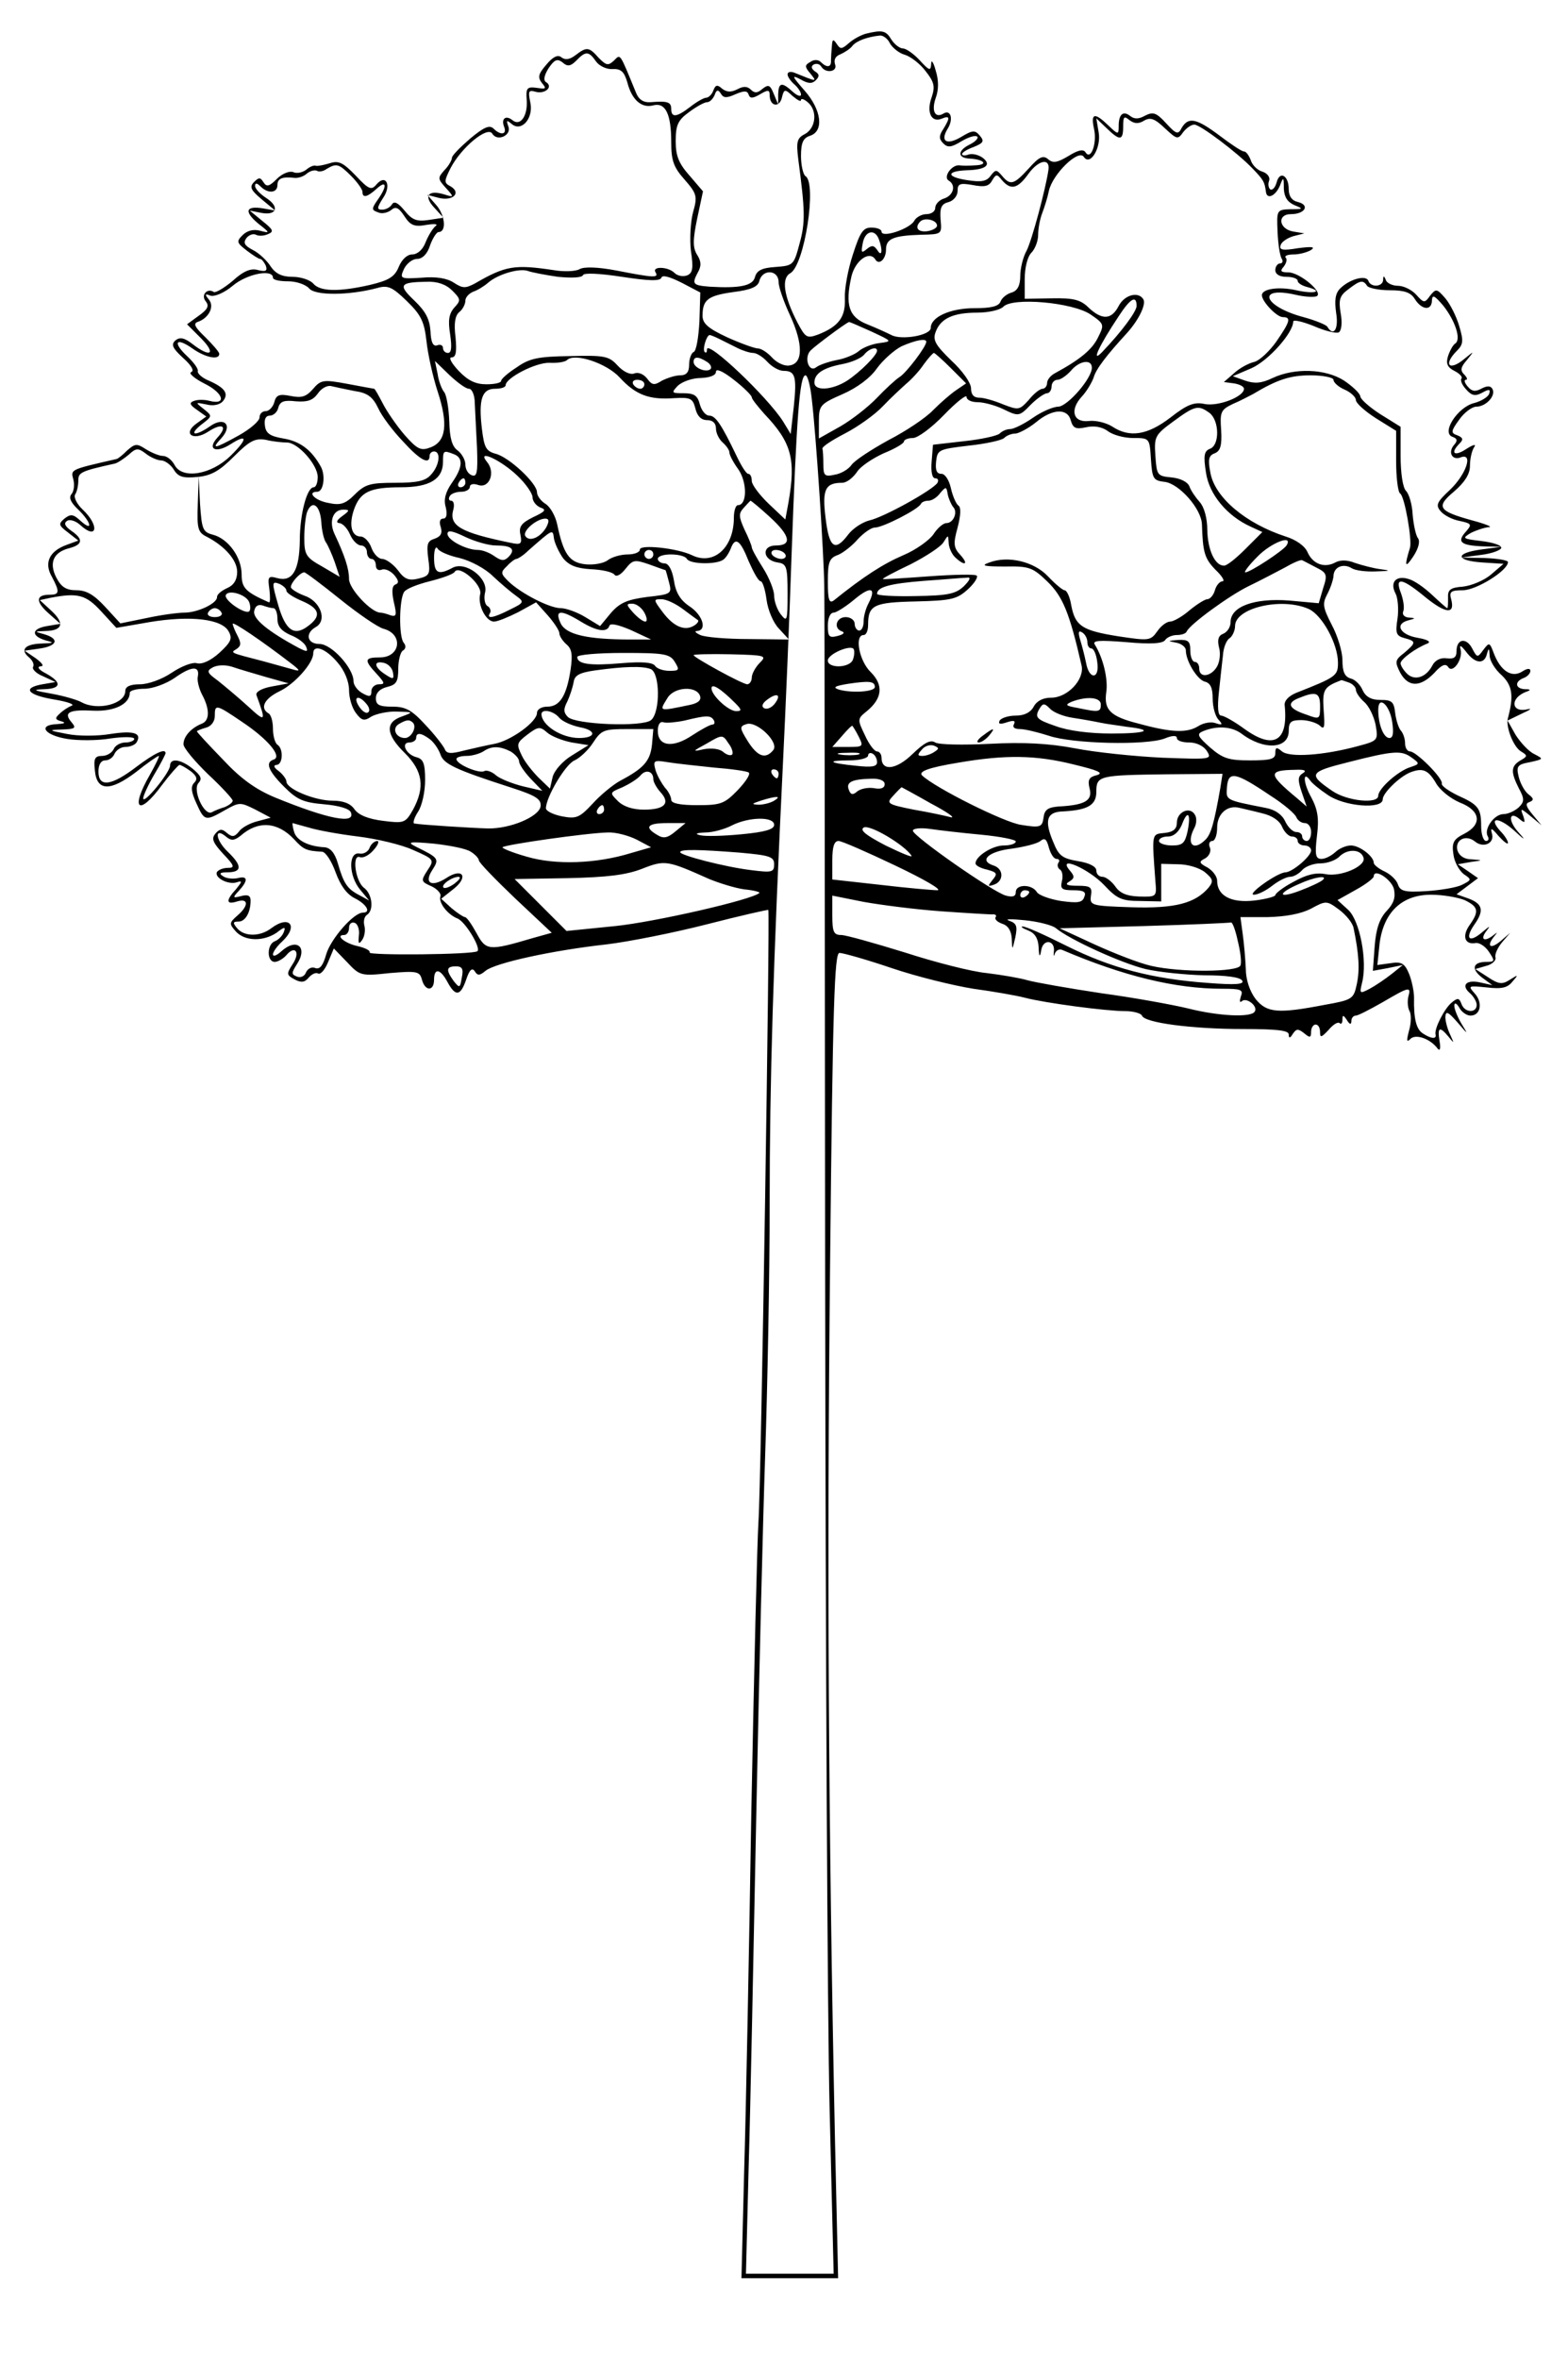 <?xml version="1.0" standalone="no"?>
<!DOCTYPE svg PUBLIC "-//W3C//DTD SVG 20010904//EN"
 "http://www.w3.org/TR/2001/REC-SVG-20010904/DTD/svg10.dtd">
<svg version="1.0" xmlns="http://www.w3.org/2000/svg"
 width="431pt" height="648pt" viewBox="0 0 431 648"
 preserveAspectRatio="xMidYMid meet">
<g transform="translate(0,648) scale(0.123,-0.123)"
fill="#000000" stroke="none">
<path d="M1935 5193 c-11 -3 -28 -12 -38 -21 -16 -14 -19 -14 -27 -2 -8 12
-10 11 -11 -5 -1 -11 -2 -26 -2 -32 1 -15 -9 -17 -23 -3 -5 5 -15 6 -23 0 -13
-7 -13 -11 0 -26 15 -19 16 -19 -36 2 -8 3 -15 2 -15 -4 0 -5 7 -15 15 -22 8
-7 15 -17 15 -23 0 -5 -8 -3 -18 6 -25 23 -32 21 -33 -5 l0 -23 -10 24 c-8 20
-12 21 -25 11 -11 -10 -18 -10 -26 -2 -8 8 -17 8 -30 1 -14 -7 -23 -7 -34 1
-11 10 -15 9 -20 -4 -3 -9 -11 -16 -16 -16 -5 0 -21 -9 -35 -20 -31 -24 -43
-25 -43 -5 0 16 -9 18 -47 15 -15 -1 -26 6 -32 22 -37 90 -34 86 -49 71 -13
-12 -17 -11 -34 6 -22 25 -27 25 -52 6 -13 -10 -23 -11 -31 -5 -8 7 -19 2 -34
-16 -18 -21 -20 -28 -10 -41 11 -13 9 -14 -11 -11 -22 3 -25 0 -23 -26 3 -36
-14 -61 -32 -46 -15 12 -26 3 -18 -16 6 -17 -9 -18 -24 -3 -9 9 -22 3 -52 -22
-22 -19 -41 -38 -41 -43 0 -5 -7 -18 -17 -28 -15 -17 -15 -19 3 -39 19 -21 19
-22 -3 -15 -36 11 -47 -3 -23 -29 l21 -23 -33 -5 c-27 -4 -37 0 -54 21 -14 17
-23 22 -28 14 -4 -7 -14 -12 -22 -12 -12 0 -12 4 2 26 20 29 6 55 -15 30 -11
-13 -17 -11 -46 20 -28 29 -38 34 -57 28 -13 -4 -27 -7 -32 -6 -4 2 -14 -2
-22 -9 -8 -6 -21 -9 -29 -5 -9 3 -25 -4 -36 -15 -17 -17 -23 -19 -30 -8 -7 11
-10 12 -21 1 -11 -11 -8 -18 17 -39 l30 -25 -28 5 c-38 6 -42 -7 -10 -34 27
-21 27 -22 4 -16 -15 4 -29 0 -39 -10 -14 -14 -13 -17 9 -34 13 -10 27 -19 30
-19 4 0 9 -7 13 -15 4 -12 0 -14 -17 -10 -16 5 -33 -2 -57 -24 -19 -16 -38
-27 -42 -25 -15 10 -30 -7 -18 -21 8 -10 4 -18 -16 -32 l-26 -19 32 -32 c34
-35 20 -43 -20 -12 -18 14 -28 16 -38 8 -10 -9 -7 -17 17 -39 19 -17 26 -29
18 -32 -6 -2 7 -14 31 -26 42 -21 49 -48 10 -38 -11 3 -26 3 -34 0 -12 -4 -10
-9 6 -20 l21 -15 -21 -15 c-33 -23 -9 -41 25 -19 32 21 45 13 21 -13 -24 -26
-4 -36 29 -15 39 25 39 12 0 -26 -43 -42 -108 -53 -125 -20 -6 11 -17 20 -26
20 -8 0 -25 7 -38 15 -20 13 -24 13 -42 -3 -10 -10 -21 -19 -24 -19 -105 -24
-102 -23 -96 -46 3 -12 1 -26 -4 -32 -7 -8 -2 -19 15 -35 29 -28 34 -51 5 -25
-16 15 -22 16 -36 5 -14 -12 -13 -15 8 -31 l23 -18 -27 -10 c-38 -14 -50 -40
-32 -71 18 -34 17 -40 -5 -40 -31 0 -32 -15 -3 -41 l27 -24 -30 -5 c-35 -6
-36 -22 -3 -32 20 -5 19 -6 -9 -7 -37 -1 -49 -14 -28 -31 8 -7 12 -16 9 -21
-3 -5 7 -15 22 -21 l28 -13 -29 -5 c-46 -8 -34 -24 26 -34 30 -5 47 -11 39
-14 -8 -3 -20 -11 -27 -18 -11 -10 -10 -13 5 -17 10 -3 6 -5 -11 -6 -44 -2
-27 -25 23 -33 24 -4 68 -4 97 1 29 4 53 4 53 -1 0 -4 -9 -8 -20 -8 -11 0 -23
-7 -26 -15 -4 -8 -15 -15 -26 -15 -16 0 -19 -6 -16 -32 4 -47 34 -48 92 -4 25
20 48 36 51 36 2 0 -7 -19 -20 -42 -45 -78 -25 -94 27 -23 18 24 36 44 39 45
3 0 14 -6 25 -14 14 -11 16 -18 8 -26 -8 -8 -7 -20 5 -46 18 -40 20 -40 64
-15 32 18 34 18 68 1 l34 -18 -30 -8 c-16 -4 -35 -14 -41 -23 -10 -12 -15 -13
-27 -3 -11 10 -17 9 -26 -2 -9 -11 -5 -20 18 -45 25 -26 26 -31 11 -31 -11 0
-21 -4 -25 -9 -7 -13 26 -30 45 -23 12 4 11 1 -2 -15 -24 -26 -23 -36 2 -28
26 8 26 -10 0 -32 -18 -16 -18 -18 -3 -35 20 -22 61 -23 91 -3 18 14 21 14 16
1 -3 -8 -12 -17 -20 -20 -18 -7 -18 -46 0 -46 7 0 19 7 26 15 19 23 32 7 14
-20 -14 -22 -14 -24 4 -34 15 -8 23 -7 32 4 7 8 16 12 21 9 5 -3 15 8 22 25
l13 31 30 -31 c28 -30 31 -31 95 -24 61 5 67 4 72 -15 7 -26 27 -26 27 0 0 27
14 25 30 -5 18 -33 29 -32 42 6 7 21 13 27 19 18 6 -10 11 -10 24 1 22 18 152
46 270 59 50 6 151 26 225 45 74 19 136 33 137 32 4 -4 -16 -1282 -22 -1366
-3 -47 -10 -339 -16 -650 -5 -311 -12 -672 -16 -802 l-6 -238 108 0 108 0 -7
308 c-15 711 -18 1298 -11 1955 6 589 10 697 21 697 8 0 61 -15 117 -34 56
-19 138 -39 182 -46 44 -6 96 -15 115 -20 46 -12 182 -30 225 -30 18 0 35 -5
37 -10 5 -16 112 -30 226 -30 75 0 102 -3 102 -12 0 -9 3 -9 9 1 8 12 12 12
25 2 13 -11 16 -11 16 3 0 9 5 16 10 16 6 0 10 -7 10 -17 0 -13 3 -12 19 5 10
12 21 19 25 15 3 -3 6 0 6 8 0 11 2 11 10 -1 6 -10 10 -11 10 -2 0 6 4 12 10
12 5 0 32 14 60 30 60 35 64 36 57 11 -2 -10 -1 -24 3 -31 4 -7 4 -26 -1 -43
-6 -23 -6 -28 3 -19 12 12 45 0 61 -22 5 -6 7 1 4 17 -5 31 0 34 20 10 13 -16
13 -16 4 4 -6 12 -11 30 -11 40 1 14 6 12 27 -12 24 -28 25 -29 9 -3 -9 15
-16 33 -16 40 0 8 5 6 11 -4 5 -10 17 -18 25 -18 23 0 28 29 10 49 -16 18 -15
18 26 14 34 -4 47 -1 58 13 14 16 13 16 -6 4 -17 -11 -25 -10 -49 6 l-28 18
24 7 c13 3 23 12 21 19 -2 7 5 22 15 34 l18 21 -22 -19 c-23 -19 -32 -11 -13
12 7 9 7 9 -2 2 -20 -16 -31 -11 -17 8 11 14 9 13 -9 -2 -28 -24 -39 -15 -18
16 23 32 20 47 -11 59 l-28 10 24 18 24 18 -23 16 -22 15 28 5 c29 4 29 4 3 6
-17 0 -28 8 -32 20 -6 24 19 36 39 20 19 -16 45 -4 38 18 -4 14 0 12 15 -6 12
-13 21 -20 21 -15 0 4 -7 16 -17 26 -28 31 -5 33 30 2 26 -24 28 -24 9 -3 -23
26 -19 48 5 27 11 -9 12 -7 7 8 -7 18 -6 18 17 -1 l24 -20 -20 24 c-15 18 -17
25 -7 28 10 4 10 8 -2 17 -8 6 -18 23 -22 39 -6 24 -3 28 25 33 31 7 31 7 10
18 -13 6 -31 26 -42 43 l-18 32 33 16 c18 8 23 12 11 9 -36 -8 -39 25 -3 39
12 4 11 6 -2 6 -22 1 -24 17 -3 25 8 3 15 10 15 16 0 6 -7 6 -19 -2 -23 -14
-48 2 -63 42 -9 24 -10 24 -23 7 -13 -18 -14 -18 -25 3 -13 25 -35 22 -35 -6
0 -14 -6 -18 -22 -16 -13 2 -26 -4 -32 -16 -14 -27 -40 -35 -57 -18 -8 8 -14
18 -14 23 0 9 34 34 60 44 9 4 0 9 -23 13 -39 7 -51 31 -19 39 16 4 16 5 0 6
-10 1 -15 7 -12 14 3 8 0 26 -5 40 -15 38 2 35 55 -9 46 -37 66 -38 57 -4 -5
17 0 20 26 20 30 0 101 44 101 63 0 4 -24 8 -52 9 l-53 1 45 6 c25 3 45 11 45
16 0 6 -20 12 -45 15 -42 5 -43 6 -23 18 12 6 30 12 40 13 10 0 -7 7 -37 15
-76 21 -82 30 -40 65 23 20 35 38 35 57 0 15 4 33 9 41 6 8 -1 7 -18 -4 -26
-17 -36 -9 -14 13 9 9 7 13 -5 18 -15 5 -15 9 4 35 11 16 29 29 38 29 22 0 45
25 36 40 -4 7 -12 7 -25 0 -13 -7 -21 -6 -30 5 -7 8 -9 15 -4 15 4 0 3 5 -4
12 -9 9 -8 16 6 32 17 21 17 21 -4 4 -35 -30 -50 -15 -18 17 14 14 15 22 5 55
-6 21 -20 49 -31 62 -19 22 -21 22 -34 6 -12 -17 -14 -17 -31 2 -10 11 -28 20
-41 20 -12 0 -25 6 -27 13 -4 10 -6 10 -6 0 -1 -16 -28 -17 -33 -2 -5 14 -42
4 -63 -17 -11 -11 -13 -26 -9 -55 6 -36 -6 -54 -20 -30 -3 4 -27 14 -53 21
-90 24 -106 70 -18 50 21 -5 43 -6 48 -3 14 9 -39 53 -64 53 -17 0 -19 3 -10
13 6 8 8 17 4 20 -3 4 5 7 18 7 13 0 31 5 39 10 10 7 2 8 -29 4 -35 -6 -43 -4
-39 7 2 7 15 16 29 20 l24 6 -24 4 c-33 5 -38 39 -6 39 31 0 43 20 16 27 -14
3 -21 13 -21 29 0 30 -20 42 -27 15 -3 -11 -9 -18 -14 -16 -4 3 -6 12 -3 19 3
8 -3 17 -15 21 -11 3 -23 15 -26 26 -4 10 -10 19 -15 19 -5 0 -29 16 -54 35
-52 39 -70 43 -85 18 -8 -16 -12 -15 -35 10 -22 24 -29 26 -47 17 -14 -8 -24
-8 -33 -1 -16 13 -26 4 -26 -22 0 -20 -1 -20 -23 1 -31 30 -40 28 -32 -8 7
-31 -7 -71 -19 -52 -5 8 -17 5 -38 -8 -25 -15 -35 -17 -46 -7 -11 9 -20 5 -43
-21 -33 -36 -41 -39 -60 -16 -12 14 -14 14 -25 0 -9 -13 -21 -15 -53 -10 -46
7 -47 20 -1 22 43 1 57 12 36 28 -10 7 -24 10 -32 7 -8 -3 -14 -2 -14 1 0 4
12 11 26 16 22 9 24 13 14 25 -11 13 -16 13 -41 -2 -33 -20 -49 -11 -31 18 13
21 7 43 -9 34 -19 -12 -28 5 -18 34 7 19 7 40 0 62 -5 19 -10 25 -10 15 -1
-17 -4 -16 -26 8 -13 14 -30 26 -37 26 -7 0 -19 9 -26 20 -12 20 -20 22 -57
13z m54 -22 c6 -10 21 -22 33 -25 13 -4 34 -20 46 -36 20 -25 22 -35 14 -59
-12 -33 -1 -57 22 -48 19 8 20 3 4 -23 -10 -15 -10 -22 0 -32 10 -10 18 -9 41
5 15 9 31 14 35 10 3 -3 -4 -11 -16 -17 -29 -14 -29 -31 0 -32 32 -2 41 -14
11 -15 -13 -1 -29 -1 -35 0 -17 2 -37 -26 -24 -34 17 -10 11 -33 -10 -40 -11
-3 -20 -13 -20 -21 0 -8 -9 -14 -20 -14 -10 0 -23 -7 -27 -15 -10 -18 -73 -39
-73 -24 0 5 -10 9 -23 9 -18 0 -25 -10 -41 -60 -11 -33 -19 -77 -18 -98 2 -42
-14 -63 -60 -81 -25 -9 -28 -7 -46 27 -31 60 -36 99 -16 110 32 18 60 201 34
217 -5 3 -10 24 -10 45 0 30 5 40 20 45 32 10 26 58 -12 101 -28 32 -30 36 -9
25 17 -10 26 -10 34 -2 9 9 8 14 -2 20 -8 6 -9 11 -3 15 6 3 13 2 17 -4 10
-17 38 -12 31 5 -3 10 1 18 12 22 9 4 22 12 27 19 9 11 33 20 62 23 7 0 17 -7
22 -18z m-657 -40 c7 -10 24 -18 37 -17 19 1 26 -6 33 -30 10 -39 32 -58 58
-51 27 7 40 -19 40 -82 0 -41 5 -56 30 -84 27 -31 29 -37 19 -72 -6 -22 -8
-61 -5 -87 6 -39 4 -50 -9 -55 -9 -3 -21 -1 -28 6 -14 14 -51 15 -42 1 8 -13
-5 -12 -87 4 -42 8 -73 9 -83 3 -9 -5 -35 -6 -58 -2 -87 13 -107 10 -176 -30
-21 -11 -27 -11 -47 2 -15 10 -40 14 -72 11 -48 -3 -49 -2 -39 20 6 12 19 22
29 22 12 0 23 11 29 30 6 17 15 30 19 30 18 0 15 36 -4 59 l-21 24 27 -7 c31
-7 49 12 25 26 -15 8 -15 11 0 41 24 46 82 94 93 77 11 -19 44 -4 36 16 -5 14
-4 15 8 5 22 -18 49 14 41 49 -5 25 -4 28 13 23 21 -5 39 12 22 22 -6 4 -4 15
6 31 13 19 19 22 31 13 11 -10 18 -9 31 4 21 22 28 21 44 -2z m312 -73 c19 8
26 8 29 -1 3 -9 9 -9 26 1 17 10 21 10 21 -2 0 -25 21 -29 27 -7 5 21 7 21 24
5 11 -9 19 -14 19 -9 0 4 7 2 15 -5 22 -18 19 -57 -6 -71 -18 -9 -20 -17 -15
-57 15 -113 16 -140 3 -187 -13 -49 -14 -50 -54 -53 -31 -2 -42 -8 -46 -23 -5
-19 -34 -25 -101 -21 -38 3 -40 6 -27 31 9 15 8 26 -1 40 -10 16 -10 33 0 81
l13 61 -30 35 c-24 27 -31 44 -31 77 0 36 5 47 30 65 16 12 34 22 40 22 6 0
13 7 17 16 4 12 8 13 14 3 6 -10 13 -10 33 -1z m913 -59 c14 8 24 4 46 -17 27
-25 29 -26 41 -9 7 9 18 17 25 17 13 0 97 -63 131 -99 24 -25 26 -29 29 -51 2
-18 21 -10 31 13 8 21 9 21 9 -6 1 -19 8 -30 24 -37 20 -8 20 -9 -9 -9 -31 -1
-31 -2 -29 -50 1 -26 5 -53 9 -60 4 -6 2 -11 -3 -11 -6 0 -11 -7 -11 -15 0 -9
9 -15 25 -15 14 0 25 -4 25 -9 0 -5 10 -11 22 -14 37 -10 15 -16 -25 -7 -40 9
-77 3 -77 -11 0 -14 33 -49 47 -49 19 0 16 -10 -15 -55 -15 -21 -37 -42 -49
-45 -13 -3 -33 -14 -45 -25 l-23 -20 23 -3 c12 -2 22 -7 22 -12 0 -18 -58 -40
-88 -34 -23 5 -39 -1 -76 -30 -52 -40 -92 -46 -131 -20 -13 8 -36 14 -52 12
-35 -4 -43 25 -15 55 11 12 22 31 26 42 5 19 30 51 75 100 26 29 43 64 36 75
-11 18 -42 10 -55 -15 -16 -31 -37 -32 -67 -4 -18 18 -34 22 -83 21 l-60 -1 0
44 c0 25 6 50 15 59 8 8 15 26 15 40 0 14 4 35 9 48 5 13 12 35 15 50 8 37 66
94 78 76 14 -22 40 21 33 56 l-5 30 23 -22 c30 -29 37 -28 37 4 0 22 2 24 14
14 11 -8 20 -9 33 -1z m-214 -110 c-6 -42 -37 -158 -49 -181 -8 -14 -14 -40
-14 -56 0 -21 -6 -33 -19 -37 -11 -3 -22 -12 -25 -20 -4 -11 -21 -15 -58 -15
-55 0 -98 -20 -98 -44 0 -17 -66 -28 -88 -16 -10 5 -34 16 -54 24 -41 16 -50
43 -35 108 9 35 40 57 53 37 8 -14 24 0 24 22 0 24 16 31 78 33 47 1 47 1 44
34 -2 27 2 35 18 39 11 3 20 14 20 25 0 16 5 18 34 13 26 -5 36 -3 43 10 9 15
11 15 22 1 20 -23 35 -20 60 15 22 30 48 35 44 8z m-1558 -14 c14 -14 25 -30
25 -35 0 -15 11 -12 32 7 22 20 24 6 2 -25 -14 -20 -14 -23 1 -28 8 -4 21 -1
29 5 10 9 17 6 30 -14 13 -20 22 -24 49 -19 19 3 27 2 20 -3 -6 -5 -16 -21
-22 -36 -6 -16 -18 -27 -30 -27 -11 0 -23 -11 -30 -28 -9 -22 -22 -30 -64 -40
-70 -16 -112 -15 -127 3 -7 8 -28 15 -46 15 -24 0 -38 7 -49 23 -8 13 -26 30
-40 37 -19 10 -22 16 -14 27 6 7 15 10 21 7 5 -3 17 -3 26 1 15 6 13 10 -12
30 l-28 23 25 -5 c35 -7 43 13 12 33 -14 9 -25 21 -25 27 0 7 4 7 12 -1 17
-17 38 -15 38 3 0 15 11 19 38 16 8 -1 20 3 27 9 8 7 18 9 23 7 4 -3 14 -2 22
4 22 13 27 12 55 -16z m1309 -110 c1 -5 -9 -11 -21 -13 -22 -3 -30 8 -16 22
10 9 36 3 37 -9z m-130 -31 c9 -24 7 -41 -3 -25 -8 12 -13 12 -24 3 -12 -10
-13 -8 -9 13 5 28 27 33 36 9z m-717 -84 c31 -3 54 -2 56 4 2 5 35 4 87 -4 59
-9 85 -10 88 -2 2 7 19 2 45 -11 l42 -22 -2 -65 c-2 -36 -7 -66 -13 -68 -5 -2
-10 -15 -10 -28 0 -17 -6 -24 -20 -24 -11 0 -29 -6 -41 -12 -17 -11 -22 -10
-33 5 -8 10 -20 15 -29 11 -9 -3 -24 4 -37 18 -19 21 -29 23 -106 21 -71 -1
-91 -5 -119 -25 -19 -12 -35 -26 -35 -30 0 -5 -15 -8 -33 -8 -24 0 -41 8 -62
30 -16 17 -23 30 -16 30 10 0 12 12 9 45 -4 31 -1 48 8 56 8 6 14 18 14 26 0
7 8 16 18 20 9 3 24 12 33 20 22 19 70 33 89 26 8 -3 39 -9 67 -13z m-637 -2
c0 -5 15 -8 34 -8 18 0 39 -7 47 -16 13 -16 88 -16 152 1 24 7 34 2 66 -29 32
-31 39 -46 44 -89 3 -29 14 -79 25 -113 24 -73 19 -112 -16 -125 -21 -8 -29
-5 -58 28 -18 21 -40 53 -49 71 -9 17 -17 32 -19 32 -1 0 -28 5 -60 11 -54 10
-59 9 -77 -12 -15 -17 -25 -20 -50 -15 -25 5 -32 2 -36 -14 -3 -11 -12 -20
-19 -20 -8 0 -14 -6 -14 -14 0 -8 -21 -26 -46 -40 -56 -31 -63 -32 -39 -6 26
29 6 49 -26 26 -33 -23 -49 -20 -19 4 25 19 25 19 5 35 -19 15 -19 15 6 10 15
-4 30 -1 37 7 14 17 5 30 -31 46 -15 6 -26 16 -25 21 2 5 -9 20 -24 34 -33 31
-25 43 12 17 28 -20 60 -27 60 -12 0 4 -14 20 -31 37 -22 21 -28 30 -18 34 25
8 39 34 26 50 -10 12 -9 14 3 9 9 -3 31 6 50 22 32 27 90 38 90 18z m1130 -10
c0 -11 12 -45 26 -75 29 -63 29 -107 -2 -111 -11 -2 -28 6 -39 18 -10 11 -24
20 -31 20 -7 0 -38 11 -69 25 -43 20 -55 31 -55 48 0 36 12 45 69 53 40 5 55
12 58 25 7 27 43 25 43 -3z m-729 -19 c19 -19 19 -22 4 -38 -12 -14 -14 -29
-9 -60 4 -28 3 -41 -5 -41 -6 0 -11 5 -11 11 0 6 -6 9 -13 6 -9 -3 -14 6 -15
32 -2 27 -11 44 -36 68 -37 35 -33 41 27 42 25 1 44 -6 58 -20z m2044 11 c3
-5 26 -10 51 -10 33 0 47 -5 56 -20 16 -25 38 -26 38 -2 1 13 6 10 25 -12 27
-34 41 -76 27 -85 -5 -3 -12 -16 -16 -28 -5 -16 -2 -25 14 -33 12 -6 19 -14
16 -17 -3 -4 1 -14 10 -24 13 -15 21 -16 36 -8 16 9 19 8 16 -2 -2 -7 -18 -17
-34 -21 -36 -9 -73 -65 -49 -75 12 -4 13 -9 4 -19 -14 -17 -3 -35 16 -27 28
10 11 -39 -25 -73 -29 -27 -32 -34 -21 -47 7 -9 26 -19 42 -22 28 -6 29 -8 15
-24 -21 -23 -12 -31 38 -33 l41 -1 -45 -6 c-59 -8 -58 -25 3 -29 l47 -3 -28
-24 c-15 -13 -44 -25 -63 -27 -28 -2 -34 -7 -33 -25 0 -13 0 -23 -2 -23 -1 0
-16 13 -33 29 -18 17 -41 33 -53 36 -28 9 -43 -7 -29 -33 5 -10 7 -36 4 -56
-5 -32 -3 -38 16 -43 26 -7 26 -10 -1 -33 -21 -16 -21 -20 -9 -44 18 -33 45
-33 76 -1 16 18 25 22 31 14 10 -17 34 17 28 39 -3 11 1 9 12 -5 20 -27 41
-30 47 -5 4 14 5 13 6 -4 0 -11 12 -31 27 -44 24 -23 27 -46 14 -95 -6 -19 12
-65 29 -75 15 -9 15 -11 -1 -20 -22 -13 -22 -26 -4 -62 13 -24 13 -30 0 -43
-9 -8 -24 -15 -34 -15 -21 0 -45 -34 -35 -50 3 -6 1 -10 -4 -10 -6 0 -11 15
-11 33 0 40 -6 48 -53 69 -20 10 -36 21 -35 26 4 11 -57 72 -71 72 -6 0 -11 8
-11 18 0 10 -4 22 -9 28 -5 5 -11 23 -13 39 -3 26 -7 30 -33 30 -21 0 -33 7
-40 22 -5 12 -17 24 -27 26 -13 4 -18 15 -18 41 0 19 -11 55 -24 79 -20 39
-21 47 -10 68 7 13 13 31 14 40 0 21 22 30 41 18 8 -5 32 -8 54 -7 33 1 34 2
10 5 -16 2 -42 9 -57 14 -17 7 -33 7 -44 1 -24 -13 -50 -4 -62 23 -6 14 -26
28 -49 35 -89 29 -158 87 -168 142 -6 30 -4 39 10 44 12 5 16 17 14 51 -3 41
-1 46 26 59 17 7 37 18 45 22 55 33 84 42 129 42 28 0 51 -5 51 -10 0 -6 11
-16 25 -22 14 -6 25 -17 25 -23 0 -7 20 -25 45 -41 l45 -28 0 -67 c0 -37 4
-70 9 -73 10 -6 27 -104 22 -121 -13 -42 -11 -47 7 -20 12 18 16 34 11 41 -5
6 -10 30 -12 52 -1 23 -8 47 -15 54 -7 7 -12 39 -12 78 l0 65 -45 28 c-25 16
-45 34 -45 40 -1 7 -17 22 -36 35 -42 27 -111 29 -160 6 -25 -12 -40 -13 -61
-6 l-28 10 42 18 c38 17 93 79 93 104 0 5 21 0 46 -10 25 -11 50 -17 56 -14 6
4 8 22 4 43 -5 30 -2 39 17 53 26 20 33 22 42 8z m-618 -64 c31 -21 31 -23 17
-51 -13 -27 -39 -49 -96 -80 -10 -5 -18 -15 -18 -22 0 -7 -5 -13 -10 -13 -6 0
-20 -11 -31 -25 -21 -23 -23 -23 -57 -10 -19 8 -43 15 -53 15 -13 0 -19 7 -19
21 0 12 -19 39 -44 62 -36 35 -42 46 -35 64 11 30 39 43 93 43 25 0 51 6 58
13 20 22 155 10 195 -17z m103 19 c0 -12 -32 -56 -77 -103 -26 -27 -7 14 37
80 26 40 40 48 40 23z m-593 -57 c47 -22 48 -22 18 -26 -16 -2 -37 -10 -46
-18 -8 -7 -31 -17 -50 -20 -19 -4 -39 -11 -45 -16 -17 -13 -28 23 -12 38 10
10 74 58 85 63 1 1 23 -9 50 -21z m-339 -17 c10 -5 28 -14 40 -20 12 -6 28
-11 35 -11 8 0 22 -9 32 -20 10 -11 26 -20 36 -20 26 0 30 -12 23 -79 l-7 -62
-17 28 c-35 55 -170 183 -170 161 0 -6 -2 -9 -5 -6 -6 5 4 38 11 38 2 0 12 -4
22 -9z m462 -6 c0 -11 -45 -70 -60 -79 -8 -5 -31 -26 -50 -46 -19 -20 -56 -49
-82 -64 l-48 -27 0 38 c0 36 3 39 53 61 32 14 62 36 77 58 14 19 39 41 55 49
32 14 55 18 55 10z m-110 -20 c0 -10 -38 -48 -67 -67 -33 -21 -73 -24 -73 -4
0 20 20 33 62 41 21 4 42 13 49 21 11 14 29 19 29 9z m165 -39 l34 -34 -22
-15 c-12 -8 -35 -28 -52 -45 -16 -17 -61 -47 -100 -67 -38 -21 -75 -45 -82
-55 -7 -10 -24 -20 -38 -22 -22 -5 -25 -2 -25 23 0 16 -1 32 -2 35 -2 4 21 19
50 34 29 15 67 42 85 61 18 19 42 41 52 50 11 9 29 28 39 43 10 14 21 26 23
26 2 0 19 -15 38 -34z m-740 -21 c36 -39 66 -50 121 -46 37 2 42 0 48 -23 4
-17 13 -26 26 -26 13 0 20 -7 20 -19 0 -10 7 -24 15 -31 8 -7 15 -17 15 -22 0
-6 9 -23 20 -38 20 -29 20 -80 -1 -80 -5 0 -9 -13 -9 -28 0 -67 -45 -107 -93
-84 -33 16 -117 25 -117 13 0 -6 -12 -11 -27 -11 -16 0 -36 -6 -45 -13 -9 -7
-32 -11 -50 -9 -36 4 -49 23 -63 90 -4 18 -15 38 -26 45 -10 6 -19 18 -19 26
0 20 -63 79 -93 86 -21 6 -25 14 -30 55 -8 66 0 90 29 90 13 0 24 3 24 8 0 16
67 51 98 50 18 -1 35 2 39 6 17 17 89 -7 118 -39z m195 35 c8 -5 11 -12 8 -16
-10 -9 -38 3 -38 16 0 12 10 13 30 0z m-532 -60 c7 0 13 -15 13 -32 1 -18 3
-63 5 -100 2 -55 0 -66 -12 -61 -8 3 -14 13 -14 24 0 10 -8 24 -17 31 -13 9
-18 28 -19 65 -1 29 -6 58 -11 65 -6 7 -13 26 -15 41 l-6 29 32 -31 c18 -17
37 -31 44 -31z m1392 47 c0 -24 -54 -86 -75 -87 -11 0 -37 -11 -57 -25 -20
-14 -43 -25 -50 -25 -8 0 -18 -4 -24 -10 -5 -5 -41 -13 -79 -17 l-70 -8 -3
-37 c-2 -23 1 -38 8 -38 6 0 8 -4 5 -10 -10 -16 -120 -77 -152 -84 -16 -4 -37
-18 -47 -31 -30 -40 -43 -31 -51 36 -8 64 -1 79 37 79 10 0 24 11 33 24 8 13
36 31 60 42 25 10 45 22 45 26 0 4 9 8 20 8 11 0 42 23 70 52 27 28 50 46 50
40 0 -7 11 -12 25 -12 13 0 40 -7 58 -16 33 -16 35 -16 60 10 14 14 31 26 37
26 5 0 10 7 10 15 0 8 6 15 13 15 7 0 20 9 30 20 19 23 47 27 47 7z m-760 -66
c0 -4 13 -20 28 -37 61 -64 71 -101 54 -198 l-7 -38 -37 35 c-21 20 -38 43
-38 51 0 9 -3 16 -8 16 -4 0 -15 17 -25 38 -35 73 -48 92 -62 92 -8 0 -17 11
-21 25 -5 20 -13 25 -36 25 -28 0 -28 1 -13 17 10 9 32 17 51 17 21 1 34 6 34
14 0 8 16 1 40 -18 22 -17 40 -35 40 -39z m134 -3 c10 -84 27 -346 28 -418 1
-36 1 -733 2 -1550 1 -817 5 -1650 10 -1853 l9 -367 -98 0 -98 0 6 237 c4 131
11 483 17 783 6 300 15 664 20 810 5 146 10 398 10 560 0 275 8 537 30 990 5
102 14 309 19 460 11 306 18 400 31 400 5 0 11 -24 14 -52z m-374 32 c0 -5 -4
-10 -9 -10 -6 0 -13 5 -16 10 -3 6 1 10 9 10 9 0 16 -4 16 -10z m-648 -15 c29
-4 41 -13 53 -38 8 -18 33 -51 55 -74 38 -42 60 -54 60 -33 0 6 5 10 10 10 16
0 12 -32 -7 -52 -12 -14 -31 -18 -80 -18 -55 0 -67 -3 -90 -26 -21 -21 -32
-25 -59 -19 -30 5 -49 25 -25 25 14 0 19 36 8 56 -21 38 -47 57 -84 63 -29 5
-39 11 -41 29 -2 14 2 22 11 22 8 0 17 8 19 18 4 14 13 17 39 14 26 -2 38 2
49 17 8 12 21 19 30 17 8 -2 32 -7 52 -11z m1911 -49 c22 -17 23 -72 1 -80
-13 -5 -15 -15 -9 -53 7 -49 47 -97 100 -121 l26 -12 -38 -38 c-21 -21 -42
-38 -48 -37 -20 0 -36 35 -37 79 0 27 -7 52 -17 63 -9 10 -20 26 -23 35 -4 10
-20 18 -40 20 -32 3 -33 5 -36 48 -3 43 -1 47 40 77 49 36 56 37 81 19z m-310
-17 c5 -17 11 -20 34 -15 18 4 35 1 48 -8 11 -9 37 -16 57 -16 37 0 37 0 40
-47 3 -44 5 -48 31 -51 32 -4 82 -60 83 -95 2 -63 6 -76 30 -101 15 -14 22
-26 16 -26 -6 0 -14 -9 -17 -20 -3 -11 -11 -20 -17 -20 -5 0 -23 -11 -40 -25
-16 -14 -36 -25 -43 -25 -8 0 -21 -10 -29 -22 -15 -21 -19 -21 -86 -11 -82 13
-97 23 -106 69 -3 19 -10 34 -15 34 -4 0 -21 14 -37 31 -31 33 -89 47 -131 31
-20 -7 -13 -9 35 -9 54 1 62 -2 95 -34 34 -33 49 -69 76 -187 7 -31 -31 -72
-68 -72 -18 0 -32 -7 -39 -20 -7 -13 -21 -20 -40 -20 -16 0 -32 -5 -36 -11 -4
-8 1 -9 16 -4 15 5 20 4 16 -4 -4 -7 1 -11 13 -11 11 0 40 -7 65 -15 52 -18
218 -22 259 -6 17 7 27 7 27 1 0 -6 12 -10 28 -10 16 0 32 -8 39 -19 12 -19 9
-19 -100 -15 -62 3 -149 12 -195 21 -58 11 -115 14 -190 10 -60 -3 -114 -2
-122 3 -11 7 -25 -1 -51 -26 -36 -35 -69 -39 -69 -8 0 8 -5 14 -10 14 -6 0
-18 16 -27 36 -17 35 -17 37 3 53 36 29 39 59 10 88 -26 25 -37 83 -16 83 6 0
10 10 10 23 0 44 13 50 107 52 80 2 92 5 117 28 15 14 23 28 18 30 -4 3 -53 2
-107 -2 -55 -4 -101 -7 -102 -6 -2 1 26 16 62 33 35 18 69 40 74 50 10 16 10
16 11 -1 0 -10 6 -25 14 -33 22 -21 32 -17 12 5 -15 16 -16 25 -6 61 7 27 8
45 2 49 -5 3 -13 21 -17 39 -4 18 -13 32 -21 32 -11 0 -14 8 -12 28 3 26 6 27
73 35 38 4 74 12 79 17 6 6 17 10 26 10 8 1 29 12 45 25 37 31 71 32 78 4z
m-1752 -49 c25 0 69 -50 69 -77 0 -13 -4 -23 -9 -23 -15 0 -31 -60 -31 -119
-1 -66 -16 -93 -50 -84 -21 6 -22 3 -18 -25 2 -17 2 -30 -1 -29 -52 23 -61 32
-61 62 0 39 -30 80 -64 89 -23 6 -25 12 -29 69 l-3 62 -2 -62 c-2 -56 0 -64
21 -74 40 -21 67 -52 67 -78 0 -18 -8 -30 -22 -36 -13 -6 -23 -14 -23 -20 1
-14 -43 -35 -73 -35 -14 0 -52 -5 -84 -12 l-59 -12 -34 37 c-25 27 -42 37 -64
37 -23 0 -34 7 -45 28 -17 33 -7 57 29 66 30 8 32 20 4 39 -14 10 -17 17 -9
22 6 4 19 0 29 -9 38 -35 44 -2 6 34 -13 12 -21 28 -17 34 4 6 7 20 7 31 0 18
5 21 82 38 7 2 20 11 31 20 16 15 21 15 38 2 10 -8 26 -15 34 -15 8 0 21 -9
28 -20 10 -17 21 -20 53 -17 32 3 50 14 82 46 35 35 47 41 71 37 16 -4 37 -6
47 -6z m373 -26 c22 -8 20 -30 -4 -64 -14 -20 -19 -37 -14 -54 4 -17 2 -26 -6
-26 -7 0 -9 -8 -5 -19 4 -14 0 -21 -14 -26 -16 -5 -18 -12 -14 -44 5 -35 3
-39 -22 -45 -21 -5 -31 -2 -46 19 -11 14 -27 25 -35 25 -8 0 -19 11 -24 25 -5
14 -16 25 -24 25 -20 0 -27 25 -15 60 14 40 36 50 105 50 64 0 94 18 94 57 0
25 1 26 24 17z m143 -49 c18 -17 33 -39 33 -47 0 -9 8 -19 17 -23 15 -5 12 -9
-16 -22 -26 -13 -32 -21 -28 -39 4 -21 1 -23 -22 -18 -112 23 -138 38 -128 74
3 11 1 20 -5 20 -5 0 -6 5 -3 10 3 6 15 10 26 10 10 0 19 5 19 11 0 6 8 8 19
4 25 -8 39 29 19 52 -24 30 33 3 69 -32z m-117 -15 c0 -5 -5 -10 -11 -10 -5 0
-7 5 -4 10 3 6 8 10 11 10 2 0 4 -4 4 -10z m1090 -54 c11 -11 1 -36 -15 -36
-7 0 -20 -11 -29 -25 -9 -13 -39 -35 -68 -47 -44 -19 -88 -47 -155 -101 -10
-7 -13 2 -13 42 0 44 3 53 23 60 12 5 32 21 44 35 13 14 30 26 38 26 18 0 98
41 103 53 2 4 9 7 17 7 7 0 19 7 26 17 13 15 14 15 17 -3 2 -10 8 -23 12 -28z
m-410 -22 c46 -42 51 -64 14 -64 -33 0 -30 -33 4 -38 20 -3 22 -9 22 -70 0
-60 -1 -64 -15 -46 -8 10 -15 29 -15 42 0 12 -11 40 -25 62 -14 22 -25 42 -25
46 0 3 -7 21 -16 39 -13 29 -14 36 -2 49 7 8 14 15 15 16 2 0 21 -16 43 -36z
m-1002 -11 c1 -20 6 -41 11 -47 4 -6 13 -26 19 -43 l11 -33 -39 23 c-36 20
-40 26 -40 64 0 23 3 48 6 57 11 29 29 17 32 -21z m46 12 c-11 -8 -14 -14 -6
-15 7 0 18 -11 24 -25 6 -14 17 -25 25 -25 7 0 13 -7 13 -15 0 -8 5 -15 10
-15 6 0 10 -7 10 -15 0 -8 6 -12 13 -9 8 3 20 -3 28 -12 10 -12 11 -18 3 -21
-8 -3 -9 -15 -4 -39 7 -29 6 -34 -7 -30 -8 3 -18 6 -23 6 -20 0 -70 53 -70 75
0 23 -9 51 -33 102 -12 27 -3 53 20 53 15 0 15 -2 -3 -15z m457 -24 c-13 -23
-38 -34 -47 -20 -7 11 24 38 44 39 9 0 10 -5 3 -19z m-113 -41 c35 0 45 -8 29
-25 -10 -10 -16 -10 -32 1 -11 8 -27 14 -37 14 -26 0 -68 22 -68 36 0 9 11 7
40 -7 21 -10 52 -19 68 -19z m150 -28 c13 -16 29 -23 62 -25 25 -1 48 -6 53
-12 4 -6 14 -1 25 13 16 20 20 21 52 10 19 -7 36 -13 37 -13 1 0 4 -12 8 -27
7 -26 5 -27 -49 -33 -45 -6 -61 -13 -81 -36 l-24 -29 -33 20 c-18 11 -43 20
-55 20 -25 0 -89 33 -117 60 -17 17 -18 20 -3 34 8 9 18 16 21 16 3 0 16 8 27
19 56 49 54 48 57 26 2 -11 11 -30 20 -43z m415 -7 c11 -25 22 -45 27 -45 4 0
10 -18 13 -41 3 -23 15 -52 28 -65 l22 -24 -89 1 c-49 0 -98 4 -109 9 -11 5
-14 9 -7 9 23 2 12 36 -17 55 -21 14 -31 31 -35 58 -4 24 -12 38 -21 38 -8 0
-15 5 -15 10 0 6 13 10 29 10 17 0 33 -4 36 -10 7 -12 65 -13 81 -2 6 4 13 15
17 25 10 27 21 20 40 -28z m1202 35 c-8 -12 -81 -60 -92 -60 -4 0 8 16 27 35
30 31 81 51 65 25z m-1848 -28 c24 -6 57 -23 75 -41 18 -17 42 -37 52 -44 18
-13 17 -15 -14 -30 -37 -19 -54 -22 -45 -8 3 5 0 13 -6 16 -6 4 -8 18 -5 30 8
32 -44 71 -73 55 -32 -17 -41 -12 -41 23 0 18 4 27 8 20 4 -7 26 -16 49 -21z
m433 8 c0 -5 -4 -10 -10 -10 -5 0 -10 5 -10 10 0 6 5 10 10 10 6 0 10 -4 10
-10z m295 0 c3 -5 -1 -10 -9 -10 -8 0 -18 5 -21 10 -3 6 1 10 9 10 8 0 18 -4
21 -10z m1186 -29 c24 -12 26 -16 16 -46 l-10 -34 -66 6 c-77 6 -131 -13 -131
-48 0 -11 -7 -22 -16 -26 -11 -4 -14 -13 -10 -30 4 -13 2 -32 -4 -43 -13 -23
-40 -27 -40 -5 0 8 -4 15 -10 15 -5 0 -10 11 -10 25 0 21 -4 25 -27 24 -24 -2
-25 -2 -5 -6 12 -2 22 -10 22 -17 0 -24 25 -65 42 -70 13 -3 18 -14 18 -38 0
-19 6 -40 13 -47 10 -11 9 -13 -6 -8 -10 4 -28 1 -40 -7 -25 -15 -59 -14 -132
6 -64 16 -78 31 -73 69 5 30 -7 78 -25 107 -7 10 8 11 71 6 55 -5 81 -3 86 5
4 6 16 11 26 11 10 0 20 3 22 8 7 16 95 80 138 101 25 12 61 31 80 41 19 11
37 19 40 17 3 -1 17 -9 31 -16z m-1868 -60 c-6 -24 13 -61 31 -61 8 0 32 10
54 21 l40 22 26 -29 c14 -16 26 -34 26 -40 0 -6 7 -17 16 -25 12 -10 14 -23 9
-57 -9 -58 -24 -82 -52 -82 -13 0 -23 -6 -23 -14 0 -20 -58 -62 -95 -69 -16
-3 -47 -10 -68 -15 -30 -8 -39 -7 -43 3 -3 7 -22 32 -43 54 -31 34 -45 41 -74
41 -30 0 -37 4 -37 19 0 12 9 21 25 25 21 5 25 12 25 41 0 18 5 37 10 40 7 4
8 11 2 18 -11 14 -10 96 1 113 4 7 29 17 57 24 28 7 53 16 56 21 10 17 63 -29
57 -50z m-313 -11 c41 -33 85 -63 97 -66 45 -12 38 -64 -8 -64 -35 0 -36 -6
-7 -37 18 -20 19 -23 5 -23 -9 0 -17 -7 -17 -15 0 -13 -4 -14 -20 -5 -11 6
-20 18 -20 27 0 29 -49 83 -76 83 -28 0 -33 24 -8 38 26 15 10 58 -26 70 -16
6 -30 15 -30 19 0 10 21 33 30 33 3 0 39 -27 80 -60z m1394 29 c-18 -17 -35
-21 -108 -22 -47 -1 -86 1 -86 5 0 15 28 23 105 29 44 3 87 7 95 7 10 2 9 -4
-6 -19z m-1514 -10 c0 -5 16 -15 35 -23 40 -17 44 -34 12 -57 -30 -22 -49 -8
-65 47 -15 52 -15 55 3 48 8 -4 15 -10 15 -15z m1301 -28 c-6 -11 -11 -29 -11
-40 0 -12 -4 -21 -10 -21 -5 0 -10 7 -10 15 0 8 -9 15 -20 15 -22 0 -28 -26
-8 -32 7 -3 2 -7 -10 -10 -19 -5 -22 -2 -22 23 0 16 5 29 13 29 6 0 28 14 47
30 36 30 49 26 31 -9z m-1384 2 c3 -8 3 -17 0 -20 -9 -8 -59 26 -52 37 7 12
46 0 52 -17z m-331 -20 l34 -37 75 13 c91 15 161 7 176 -21 9 -16 5 -24 -21
-48 -19 -17 -38 -26 -50 -23 -10 3 -35 -7 -56 -21 -22 -15 -53 -26 -71 -26
-22 0 -33 -5 -33 -15 0 -29 -62 -45 -98 -25 -9 5 -39 14 -67 19 -40 7 -44 9
-17 10 39 1 41 15 5 35 -16 8 -21 15 -13 16 9 0 6 6 -10 18 l-25 17 35 5 c39
6 43 22 8 32 -22 6 -22 6 4 7 38 1 43 17 13 45 l-26 24 23 5 c62 12 80 7 114
-30z m1300 5 c16 -12 31 -23 34 -25 2 -2 -2 -8 -9 -12 -21 -13 -46 -2 -70 30
-21 28 -21 29 -3 29 11 0 32 -10 48 -22z m-915 2 c5 0 9 -11 9 -24 0 -17 9
-27 29 -36 16 -6 32 -18 35 -26 5 -12 2 -12 -16 -3 -69 37 -103 65 -100 82 2
12 9 16 19 13 8 -3 19 -6 24 -6z m829 -10 c6 -11 7 -20 2 -20 -5 0 -17 9 -27
20 -16 18 -16 20 -2 20 9 0 21 -9 27 -20z m1485 8 c30 -14 65 -78 65 -120 0
-29 -4 -32 -93 -67 -17 -7 -28 -18 -26 -29 8 -80 -25 -99 -91 -51 -22 16 -45
29 -51 29 -7 0 -9 17 -5 53 3 28 7 66 9 82 1 17 8 34 15 38 6 4 12 17 12 27 0
41 105 65 165 38z m-2430 -8 c3 -5 -3 -10 -15 -10 -12 0 -18 5 -15 10 3 6 10
10 15 10 5 0 12 -4 15 -10z m803 -20 c36 -22 59 -25 64 -9 2 6 20 2 48 -10
l45 -21 -45 0 c-98 0 -145 11 -157 36 -14 30 -1 32 45 4z m-648 -93 c21 -16
22 -19 5 -14 -11 3 -40 11 -65 18 -77 20 -76 19 -61 28 10 7 10 13 2 29 -6 11
-11 24 -11 27 0 6 65 -38 130 -88z m1780 47 c0 -8 4 -14 9 -14 5 0 11 -13 13
-30 6 -39 -18 -41 -25 -2 -3 15 -9 38 -13 51 -5 17 -4 22 4 17 7 -4 12 -14 12
-22z m-524 -39 c-7 -19 -56 -20 -56 -2 0 15 53 37 58 25 2 -5 1 -15 -2 -23z
m-1152 -6 c16 -18 26 -43 26 -62 0 -18 7 -41 16 -52 12 -16 18 -18 34 -7 11 6
37 12 57 11 37 -1 38 -1 11 -11 -38 -13 -36 -40 7 -82 40 -40 45 -76 18 -126
-17 -30 -20 -31 -67 -25 -33 4 -55 13 -64 26 -9 13 -25 19 -49 19 -39 0 -103
26 -103 43 0 5 -8 16 -17 23 -11 8 -13 13 -5 14 14 0 16 36 2 45 -5 3 -10 19
-10 35 0 16 -4 32 -10 35 -20 12 -9 33 24 49 34 16 76 63 76 85 0 21 28 11 54
-20z m754 1 c11 -18 10 -20 -12 -20 -14 0 -28 5 -32 11 -5 8 -29 10 -76 6 -70
-6 -98 -2 -98 14 0 5 46 9 103 9 91 0 104 -2 115 -20z m190 -2 c-10 -10 -18
-25 -18 -33 0 -8 -5 -15 -10 -15 -11 0 -120 60 -120 65 0 2 37 3 83 2 78 -2
81 -3 65 -19z m-1103 -32 l50 -14 -38 -7 c-22 -4 -36 -12 -34 -19 22 -60 21
-62 -19 -25 -22 20 -52 45 -67 57 -25 18 -26 22 -11 30 10 5 27 6 43 1 14 -5
49 -15 76 -23z m283 11 c3 -16 1 -17 -17 -5 -25 16 -27 31 -4 26 10 -2 19 -11
21 -21z m-436 -10 c-2 -9 3 -27 9 -39 18 -33 18 -59 0 -66 -23 -9 -41 -28 -41
-46 0 -8 25 -38 55 -67 30 -28 55 -55 55 -59 0 -4 -8 -10 -17 -14 -10 -3 -23
-8 -30 -12 -17 -8 -44 51 -29 66 8 9 5 16 -13 31 -27 22 -51 25 -51 7 -1 -16
-59 -87 -60 -73 0 6 11 30 25 54 14 23 25 45 25 47 0 12 -25 0 -66 -31 -55
-42 -84 -46 -84 -10 0 16 6 25 15 25 9 0 18 7 21 15 4 8 14 15 24 15 11 0 22
5 25 10 13 21 -6 27 -58 19 -29 -5 -73 -5 -97 0 -42 8 -43 9 -11 10 29 1 32 3
21 16 -19 22 -6 29 49 26 47 -2 81 15 81 40 0 5 15 9 33 9 18 0 48 11 67 24
38 27 57 28 52 3z m1012 17 c21 -8 22 -96 1 -114 -19 -16 -169 -10 -186 7 -10
10 -10 18 -1 35 6 13 12 32 14 43 2 15 13 21 48 26 66 9 106 10 124 3z m501
-40 c0 -11 -51 -14 -80 -6 -15 5 -10 8 20 13 47 7 60 6 60 -7z m1059 10 c9 -3
16 -11 16 -16 0 -6 8 -18 18 -27 11 -9 22 -32 26 -51 6 -35 6 -36 -39 -48 -77
-21 -153 -26 -170 -12 -12 10 -15 10 -15 -4 0 -13 -11 -16 -56 -16 -48 0 -61
4 -90 29 -28 25 -30 30 -16 36 31 13 64 11 86 -5 50 -38 106 -35 106 6 0 20 5
24 28 24 15 0 34 -6 41 -12 11 -11 12 -4 9 34 -3 46 0 52 39 67 1 1 8 -2 17
-5z m-1371 -46 c15 -15 15 -18 2 -18 -17 0 -55 35 -55 51 0 12 20 0 53 -33z
m-79 17 c4 -10 -3 -17 -22 -21 -72 -15 -69 -15 -50 16 15 24 63 27 72 5z m166
-20 c-7 -8 -17 -12 -23 -8 -6 4 -3 11 8 19 23 17 32 10 15 -11z m1220 -4 c0
-29 -1 -30 -30 -19 -40 13 -46 26 -18 37 39 16 48 13 48 -18z m-2131 5 c7 -8
8 -17 3 -19 -4 -3 -13 3 -20 14 -14 22 0 26 17 5z m1641 -1 c0 -17 -4 -18 -51
-8 -28 5 -30 7 -14 14 34 13 65 10 65 -6z m-62 -30 c20 -3 48 -8 62 -11 14 -3
40 -6 58 -9 63 -7 45 -15 -34 -15 -49 0 -97 6 -126 17 -41 14 -45 19 -37 35 9
16 12 17 25 4 8 -9 31 -18 52 -21z m713 -8 c4 -26 2 -37 -6 -37 -13 0 -25 30
-25 63 0 33 25 12 31 -26z m-2570 -1 c57 -38 90 -77 71 -84 -20 -6 -13 -25 23
-61 29 -29 43 -35 89 -39 34 -3 57 -10 60 -18 11 -27 -49 -16 -169 33 -43 18
-76 41 -117 85 -32 33 -58 61 -58 63 0 1 9 5 20 8 12 3 20 14 20 26 0 27 2 27
61 -13z m709 9 c7 -8 27 -17 46 -21 38 -7 36 -24 -2 -24 -39 0 -83 28 -84 53
0 13 27 8 40 -8z m345 -5 c3 -5 2 -10 -3 -10 -5 0 -25 -11 -45 -24 -43 -29
-77 -25 -77 10 0 14 5 22 13 19 6 -2 28 0 47 4 49 12 58 12 65 1z m-672 -6 c9
-10 -4 -34 -18 -34 -20 0 -30 21 -14 31 17 10 24 11 32 3z m805 -61 c-17 -21
-35 -15 -57 20 -18 29 -19 33 -3 38 23 8 74 -41 60 -58z m-450 17 l37 -6 -37
-23 c-20 -12 -39 -33 -43 -48 l-6 -26 -25 24 c-13 13 -31 35 -38 50 -12 25
-12 28 13 47 24 18 28 18 44 4 9 -8 34 -18 55 -22z m641 13 c11 -22 10 -23
-24 -23 l-35 0 22 25 c12 14 22 24 23 22 1 -1 8 -12 14 -24z m-462 -18 c-4
-37 -19 -53 -72 -81 -16 -9 -44 -32 -61 -51 -29 -31 -36 -34 -68 -28 -20 4
-36 12 -36 18 0 25 44 99 64 107 11 5 30 22 41 39 19 29 24 31 78 31 l57 0 -3
-35z m-496 12 c9 -7 19 -22 23 -33 7 -22 32 -34 159 -75 56 -18 67 -26 65 -42
-4 -23 -68 -50 -118 -49 -36 1 -148 8 -164 11 -4 0 -1 12 8 26 9 13 16 45 16
71 0 37 -4 47 -19 51 -24 6 -36 33 -16 33 8 0 15 5 15 10 0 13 11 12 31 -3z
m675 -34 c-3 -3 -12 -1 -20 6 -8 7 -26 9 -43 6 -27 -6 -26 -5 7 13 34 20 35
20 48 0 8 -10 11 -22 8 -25z m452 6 c-7 -5 -19 -9 -27 -9 -11 0 -11 3 -1 14 6
8 18 12 27 9 12 -5 12 -7 1 -14z m-947 1 c10 -6 19 -16 19 -22 0 -7 12 -24 26
-39 l26 -27 -43 10 c-24 6 -52 17 -61 25 -9 8 -21 12 -26 9 -11 -6 -62 15 -62
27 0 4 10 7 23 7 12 0 29 5 37 10 19 13 37 12 61 0z m777 -7 c-10 -2 -28 -2
-40 0 -13 2 -5 4 17 4 22 1 32 -1 23 -4z m42 -17 c0 -10 -12 -12 -47 -8 -61 6
-68 12 -15 12 23 0 42 5 42 11 0 5 5 7 10 4 6 -3 10 -12 10 -19z m1195 10 c18
-13 18 -14 -3 -21 -27 -8 -72 -48 -72 -64 0 -19 -70 -12 -103 11 -54 37 -52
42 36 64 102 26 119 27 142 10z m-756 -15 c54 -13 69 -19 52 -24 -17 -4 -21
-10 -16 -30 7 -27 -11 -37 -70 -40 -23 -2 -31 -7 -33 -25 -3 -21 -7 -23 -50
-16 -37 5 -191 82 -221 110 -10 9 14 18 81 29 105 18 173 17 257 -4z m-804 -7
c39 -3 74 -8 78 -11 5 -3 -6 -20 -24 -39 -30 -31 -38 -34 -91 -34 -38 0 -58 4
-58 12 0 6 -6 19 -14 27 -7 9 -17 26 -21 39 -6 22 -4 23 27 18 18 -3 65 -8
103 -12z m-135 -26 c0 -6 7 -19 16 -29 23 -25 9 -39 -37 -39 -25 0 -46 7 -58
19 -19 19 -19 19 10 31 15 7 33 18 40 26 12 15 29 10 29 -8z m280 12 c0 -5 -2
-10 -4 -10 -3 0 -8 5 -11 10 -3 6 -1 10 4 10 6 0 11 -4 11 -10z m1171 1 c-11
-7 -11 -15 -2 -42 l11 -32 -22 19 c-65 54 -65 62 -3 63 21 1 26 -2 16 -8z
m297 -20 c9 -17 33 -36 54 -45 47 -18 51 -49 10 -70 -24 -12 -28 -20 -24 -46
2 -17 13 -36 23 -44 18 -12 18 -13 -4 -24 -12 -6 -48 -12 -80 -14 -48 -3 -58
0 -63 15 -3 10 -17 23 -30 29 -13 6 -24 15 -24 19 0 15 -32 39 -51 39 -11 0
-27 -7 -35 -15 -9 -8 -22 -15 -31 -15 -13 0 -15 9 -10 51 5 39 2 59 -13 87
-18 32 -19 61 -2 37 4 -6 21 -20 39 -32 37 -26 123 -33 123 -10 0 14 37 50 61
60 28 11 40 6 57 -22z m-481 -13 c-14 -80 -21 -103 -33 -115 -27 -27 -44 -10
-25 26 5 9 6 23 1 30 -11 19 -40 6 -40 -18 0 -14 -8 -21 -27 -23 -30 -3 -29 1
-21 -108 3 -35 3 -35 -37 -34 -28 1 -43 8 -53 23 -8 11 -21 21 -28 21 -8 0
-14 6 -14 14 0 9 -16 17 -41 21 -35 6 -43 12 -55 42 -21 49 -15 68 21 69 56 3
75 14 75 44 0 36 6 37 159 39 l123 1 -5 -32z m111 -16 c30 -19 56 -41 59 -49
3 -7 11 -13 19 -13 8 0 14 -9 14 -20 0 -11 -4 -20 -10 -20 -5 0 -10 5 -10 10
0 6 -6 10 -13 10 -8 0 -19 11 -25 24 -7 15 -22 26 -44 30 -92 18 -88 17 -86
47 3 36 19 33 96 -19z m-861 25 c0 -9 -9 -12 -24 -9 -13 2 -29 -1 -37 -7 -10
-9 -15 -8 -19 3 -7 17 6 24 49 25 19 1 31 -4 31 -12z m103 -43 c36 -19 56 -33
45 -31 -11 3 -48 11 -83 17 -60 12 -62 14 -46 31 10 11 18 19 19 19 0 0 30
-16 65 -36z m-350 6 c-8 -5 -24 -9 -35 -9 -16 1 -16 2 5 9 35 11 48 11 30 0z
m-380 -20 c0 -5 -5 -10 -11 -10 -5 0 -7 5 -4 10 3 6 8 10 11 10 2 0 4 -4 4
-10z m1470 -8 c22 -5 39 -16 45 -30 5 -12 15 -22 22 -22 7 0 13 -4 13 -10 0
-5 7 -10 15 -10 8 0 15 -5 15 -11 0 -13 -41 -48 -57 -49 -18 0 -88 -50 -71
-50 9 0 27 9 41 20 14 11 32 20 40 20 8 0 20 7 27 15 7 8 25 15 41 15 15 0 35
7 43 16 18 17 47 16 53 -3 7 -19 -51 -44 -85 -37 -22 4 -42 -1 -71 -17 -23
-12 -41 -26 -41 -30 0 -3 -21 -9 -47 -12 -52 -6 -83 11 -83 44 0 10 -10 23
-22 30 -19 10 -19 13 -5 20 9 5 14 16 11 24 -4 8 -1 15 5 15 6 0 11 13 11 30
0 31 23 51 50 44 8 -2 31 -7 50 -12z m-166 -40 c-6 -27 -11 -32 -35 -32 -16 0
-29 5 -29 10 0 6 9 10 20 10 13 0 24 10 31 26 13 35 21 26 13 -14z m-924 14
c0 -10 -20 -16 -73 -21 -41 -4 -82 -5 -93 -2 -12 3 -8 5 12 6 18 0 45 8 60 16
38 19 94 20 94 1z m-1073 -32 c21 -23 27 -26 63 -28 8 -1 21 -21 30 -46 11
-30 25 -49 43 -58 26 -13 37 -32 18 -32 -21 0 -72 -59 -82 -93 -7 -25 -14 -34
-24 -31 -8 4 -17 -1 -21 -9 -3 -9 -12 -13 -20 -10 -13 5 -13 8 -1 27 26 39 0
61 -35 29 -10 -9 -18 -12 -18 -6 0 5 9 18 20 28 38 35 17 61 -24 30 -25 -19
-60 -19 -76 0 -10 12 -10 15 3 15 15 0 27 20 27 47 0 11 -6 14 -21 10 -19 -5
-20 -4 -5 12 21 23 20 34 -3 28 -10 -2 -25 -1 -32 4 -10 6 -8 9 8 9 34 0 35
14 3 45 -29 27 -32 58 -4 34 11 -9 18 -8 32 3 39 34 82 31 119 -8z m33 26 c19
-6 69 -15 110 -20 41 -5 97 -18 123 -30 48 -21 48 -22 32 -46 -15 -23 -14 -25
9 -35 13 -6 23 -17 20 -23 -4 -14 16 -40 38 -49 17 -6 53 -65 45 -73 -7 -8
-246 -10 -241 -3 2 4 -9 10 -26 14 -29 6 -52 25 -31 25 6 0 11 7 11 16 0 9 6
14 13 11 6 -2 11 -15 9 -28 -2 -19 0 -21 8 -9 5 8 7 22 4 32 -2 9 0 19 6 23
16 10 12 46 -6 60 -20 14 -28 76 -10 69 7 -3 21 4 31 16 10 11 13 20 8 20 -6
0 -14 -7 -17 -15 -3 -9 -14 -15 -23 -13 -25 4 -24 -50 2 -81 l20 -24 -22 12
c-27 14 -35 26 -48 71 -7 24 -17 35 -30 36 -37 2 -63 16 -68 35 -3 10 -4 19
-3 19 0 0 17 -5 36 -10z m819 -9 c-18 -15 -27 -16 -41 -7 -29 17 -21 26 23 26
l41 0 -23 -19z m528 -54 c3 -5 -23 6 -58 23 -44 23 -58 34 -49 40 13 8 92 -39
107 -63z m156 47 c42 -4 77 -11 77 -15 0 -5 -12 -9 -27 -9 -25 0 -63 -24 -63
-40 0 -5 12 -11 26 -14 22 -6 24 -9 12 -23 -11 -14 -11 -15 2 -11 23 7 24 35
1 43 -35 11 -12 32 41 38 27 4 56 11 63 17 10 8 14 4 19 -15 4 -14 11 -25 17
-25 6 0 8 -4 4 -9 -3 -5 -1 -12 4 -15 5 -3 7 -15 4 -26 -4 -17 0 -20 26 -20
23 0 29 -4 24 -15 -4 -13 -15 -14 -52 -9 -25 4 -50 13 -54 20 -11 18 -47 18
-47 0 0 -10 -7 -12 -22 -8 -28 7 -208 133 -208 145 0 5 17 7 38 4 20 -3 72 -9
115 -13z m-770 -11 l32 -17 -45 -13 c-78 -24 -169 -27 -233 -8 -32 9 -56 19
-54 21 6 6 189 32 235 33 18 1 47 -7 65 -16z m-371 -27 c10 -6 18 -15 18 -19
0 -5 37 -43 81 -85 l82 -77 -43 -12 c-98 -29 -104 -28 -125 11 -11 20 -22 36
-26 36 -3 0 -17 9 -30 20 l-23 21 29 23 c33 27 18 47 -18 23 -33 -21 -50 -11
-31 18 16 25 15 27 -36 52 -22 11 -16 12 40 7 35 -4 72 -11 82 -18z m949 -31
c63 -30 105 -54 94 -55 -10 0 -68 5 -127 12 l-108 12 0 43 c0 30 4 43 14 43 7
0 64 -25 127 -55z m-348 29 c67 -6 77 -9 77 -26 0 -18 -5 -19 -52 -13 -58 7
-158 33 -158 40 0 7 43 6 133 -1z m-68 -59 c22 -9 57 -20 78 -23 21 -2 36 -6
34 -8 -15 -15 -234 -65 -322 -74 l-109 -11 -58 58 -58 58 119 2 c88 2 130 7
166 21 51 20 56 19 150 -23z m883 -14 c28 -30 39 -35 80 -35 l47 -1 0 42 0 42
38 -1 c21 0 48 -8 60 -18 18 -15 19 -20 8 -34 -30 -35 -74 -47 -172 -44 -91 3
-94 4 -91 26 3 19 -1 22 -30 22 -24 0 -29 3 -19 9 13 8 13 12 1 26 -28 34 43
3 78 -34z m647 -8 c4 -19 0 -32 -16 -49 -16 -17 -24 -40 -27 -79 l-4 -55 33 6
34 7 -25 -20 c-14 -11 -36 -26 -49 -33 -23 -12 -23 -11 -17 14 12 48 -5 138
-31 162 l-24 22 41 23 c22 12 40 26 40 30 0 19 39 -6 45 -28z m-2099 12 c-11
-8 -22 -12 -25 -9 -6 6 19 24 34 24 6 -1 1 -7 -9 -15z m1940 8 c-4 -4 -27 -15
-51 -24 -50 -19 -51 -6 -2 15 35 16 65 20 53 9z m-656 -27 c0 -3 -4 -8 -10
-11 -5 -3 -10 -1 -10 4 0 6 5 11 10 11 6 0 10 -2 10 -4z m-197 -43 c56 -4 108
-7 114 -7 7 1 11 -2 8 -6 -3 -5 4 -11 15 -15 13 -4 20 -16 21 -33 1 -27 1 -27
8 3 5 25 3 31 -14 37 -11 4 5 4 35 1 30 -3 62 -11 70 -18 30 -25 146 -78 200
-91 30 -7 90 -13 132 -14 47 0 80 -4 84 -12 5 -8 -14 -10 -77 -5 -124 9 -216
33 -316 83 -48 24 -92 44 -98 43 -5 0 0 -4 13 -9 15 -6 22 -18 23 -37 1 -23 3
-24 6 -6 5 26 32 21 28 -5 -1 -9 0 -11 2 -4 3 8 10 11 16 9 138 -59 254 -87
358 -87 42 0 48 -2 42 -17 -3 -10 -3 -15 2 -11 10 10 37 -11 29 -23 -8 -14
-82 -10 -149 7 -33 8 -120 24 -194 34 -73 11 -147 24 -165 29 -17 5 -58 12
-91 16 -33 3 -115 24 -183 46 -68 21 -132 39 -142 39 -17 0 -20 7 -20 44 l0
44 70 -14 c39 -7 117 -17 173 -21z m1170 25 c31 -15 33 -25 11 -56 -17 -24
-11 -44 13 -40 8 2 22 -7 30 -19 14 -21 14 -23 -5 -23 -31 0 -35 -16 -10 -35
l23 -17 -27 6 c-31 7 -44 -6 -23 -24 8 -7 15 -19 15 -26 0 -19 -27 -18 -34 2
-5 14 -9 14 -22 3 -16 -13 -39 -58 -36 -71 3 -11 -10 -10 -28 2 -15 9 -21 33
-20 80 0 14 -5 38 -11 53 -10 24 -17 28 -42 24 l-29 -4 5 48 c9 70 50 109 115
109 27 0 60 -6 75 -12z m-248 -63 c12 -58 14 -93 7 -125 -7 -33 -10 -35 -72
-46 -104 -20 -129 -18 -154 13 -13 17 -22 43 -22 68 -1 22 -4 57 -7 78 l-5 37
61 0 c40 1 74 7 97 19 33 18 35 18 62 -2 16 -12 31 -30 33 -42z m-259 -28 c6
-24 9 -48 6 -55 -5 -15 -134 -16 -199 -1 -27 6 -83 28 -127 48 l-78 36 188 5
c104 3 192 7 195 8 3 1 10 -17 15 -41z m-1734 -82 c-4 -24 -5 -24 -18 -8 -18
25 -17 33 5 33 14 0 17 -6 13 -25z"/>
<path d="M2196 3625 c-11 -8 -15 -15 -9 -15 6 0 16 7 23 15 16 19 11 19 -14 0z"/>
</g>
</svg>

